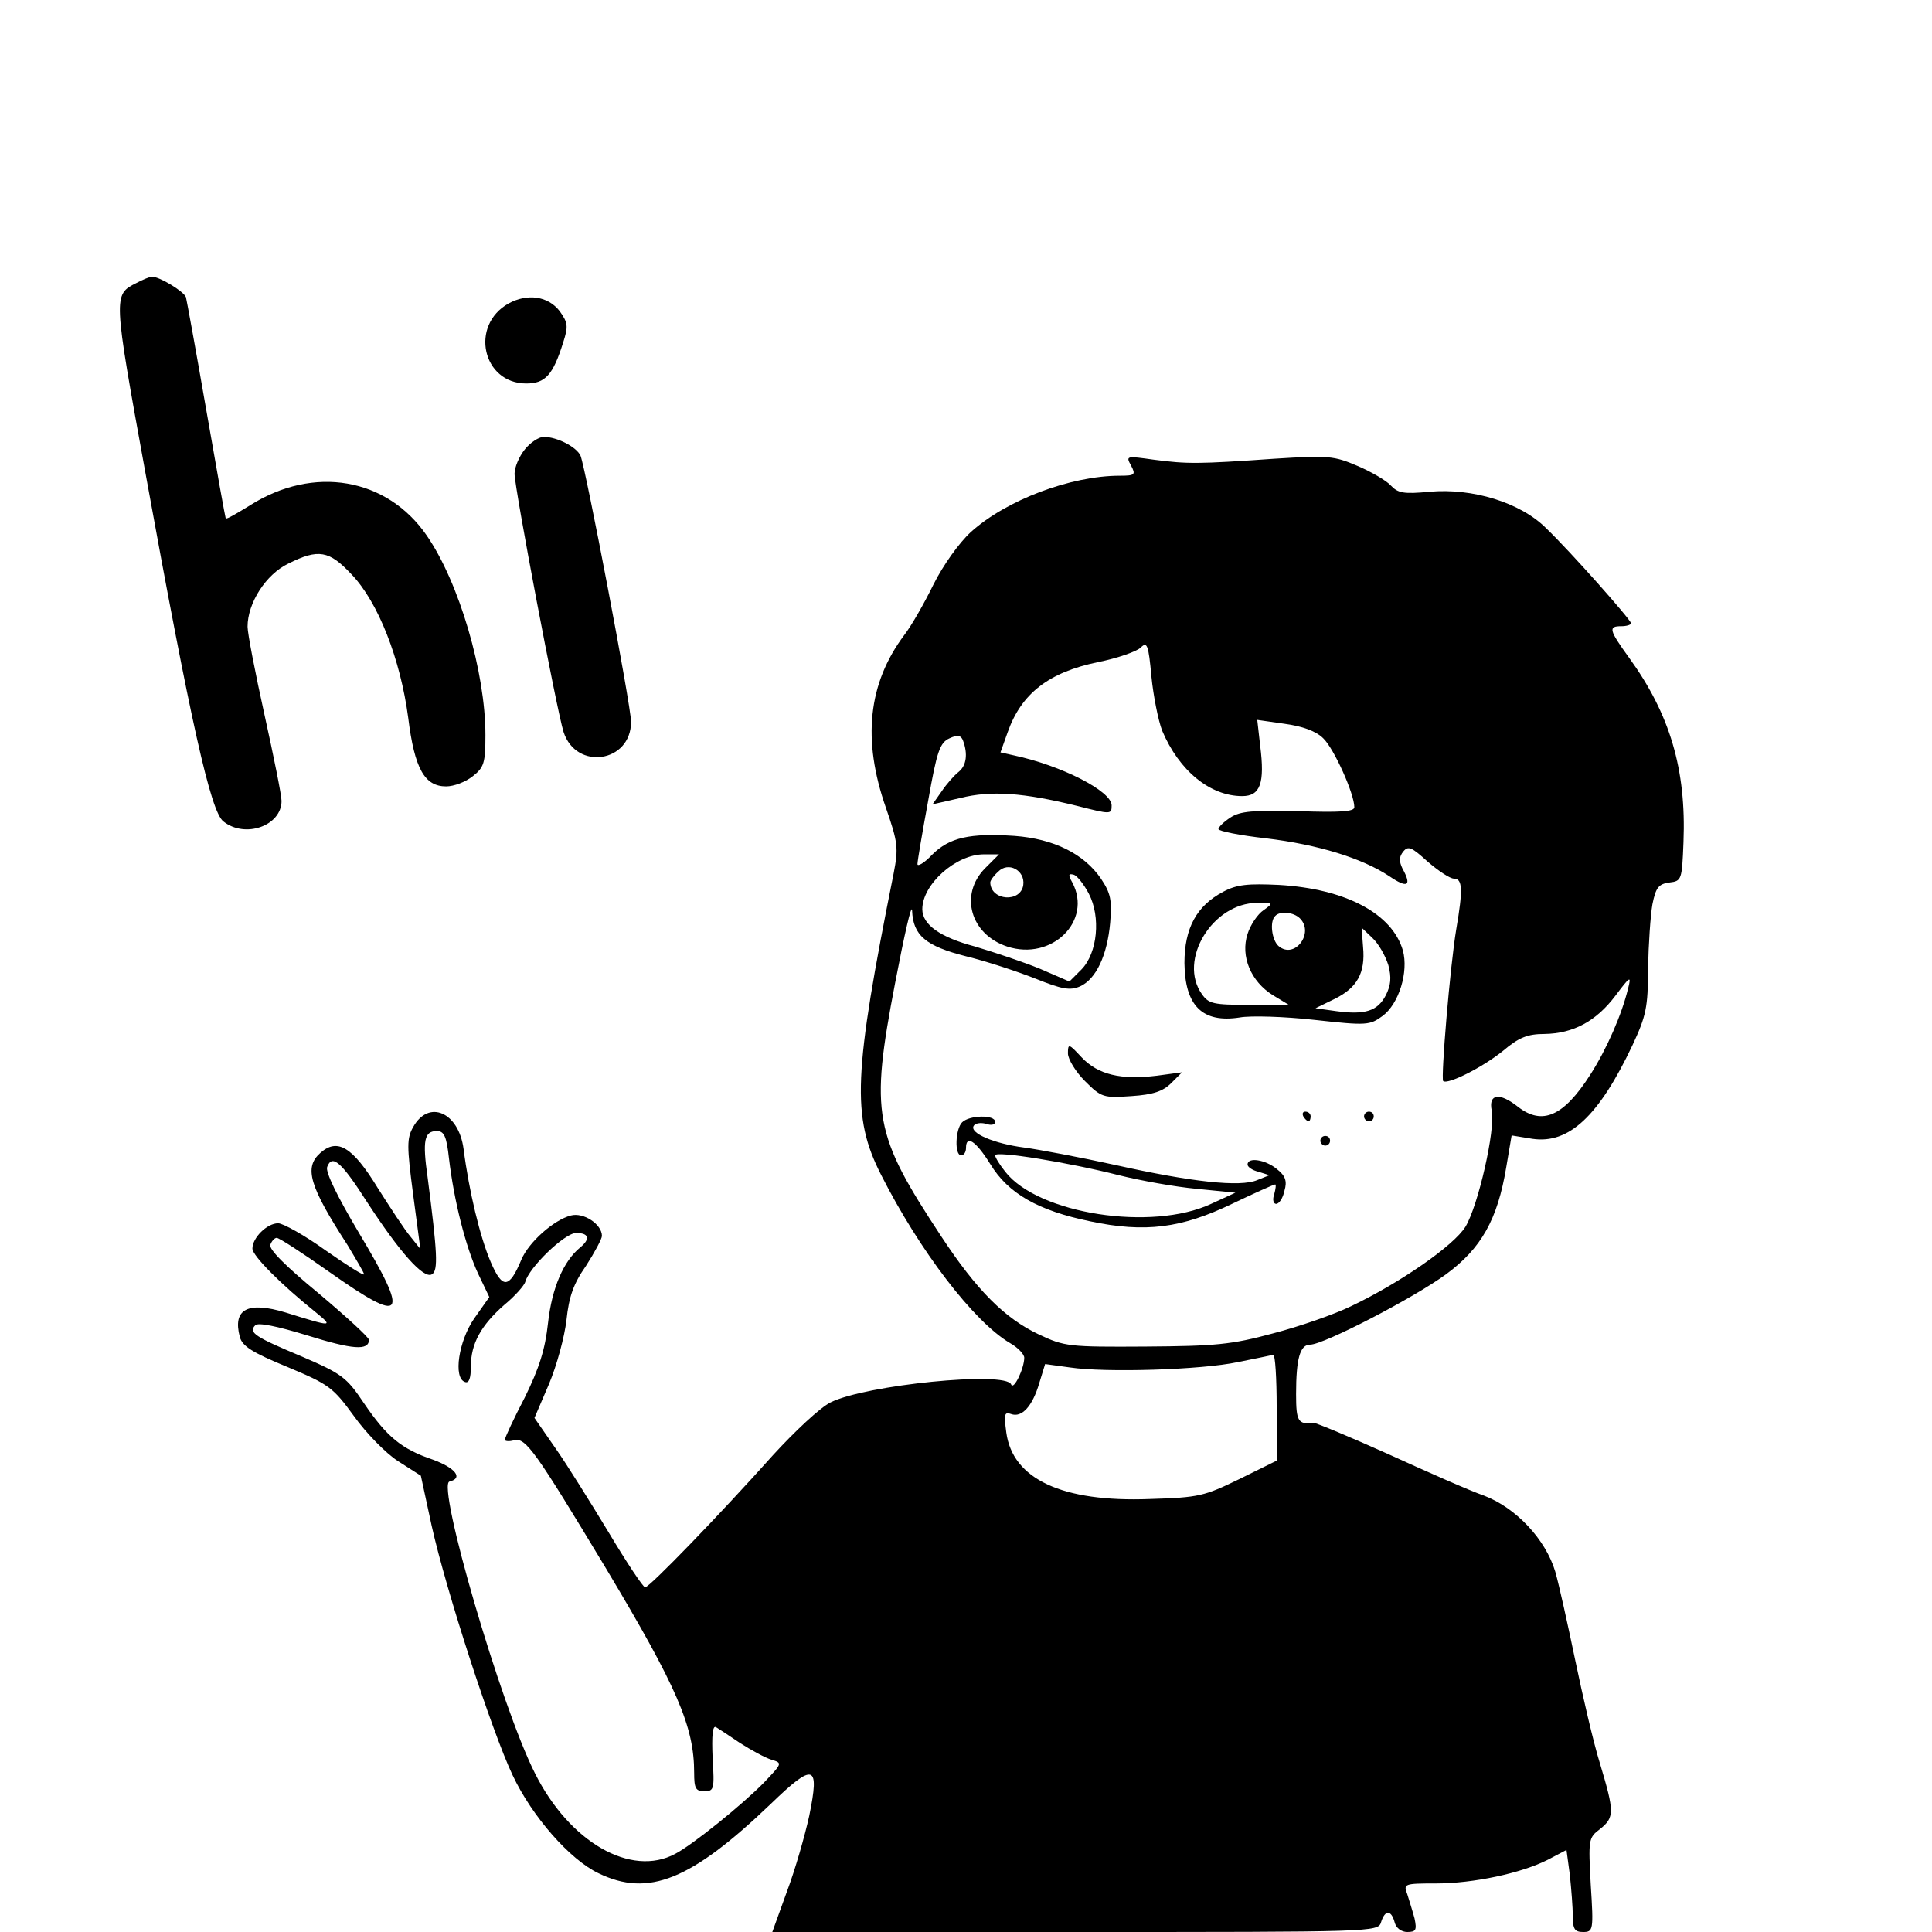 <?xml version="1.0" standalone="no"?>
<!DOCTYPE svg PUBLIC "-//W3C//DTD SVG 20010904//EN"
 "http://www.w3.org/TR/2001/REC-SVG-20010904/DTD/svg10.dtd">
<svg version="1.0" xmlns="http://www.w3.org/2000/svg"
 width="398pt" height="398pt" viewBox="0 0 398 398"
 preserveAspectRatio="xMidYMid meet">
<g transform="translate(0,398) scale(0.1,-0.1)"
fill="#000000" stroke="none">
<path d="M281 3397 c-48 -24 -48 -25 18 -388 95 -523 135 -700 161 -721 45
-36 120 -9 120 42 0 12 -16 91 -35 177 -19 86 -35 168 -35 182 0 49 38 108 84
130 62 31 84 27 130 -22 55 -57 101 -175 117 -296 13 -105 34 -141 78 -141 16
0 40 9 55 21 23 18 26 27 26 85 0 129 -54 314 -121 411 -82 119 -233 145 -364
62 -26 -16 -48 -29 -50 -27 -1 2 -19 102 -40 223 -21 121 -40 225 -42 233 -5
12 -54 42 -70 42 -4 0 -19 -6 -32 -13z"/>
<path d="M1048 3355 c-81 -45 -54 -165 36 -165 39 0 55 17 76 84 11 34 10 41
-7 65 -24 31 -66 37 -105 16z"/>
<path d="M1081 3054 c-12 -15 -21 -37 -21 -50 0 -29 87 -488 101 -532 26 -80
139 -63 139 21 0 33 -93 520 -104 548 -8 18 -48 39 -76 39 -10 0 -28 -12 -39
-26z"/>
<path d="M2330 3021 c10 -19 8 -21 -23 -21 -101 0 -234 -50 -307 -116 -24 -22
-57 -68 -77 -108 -19 -39 -46 -86 -60 -104 -75 -100 -87 -216 -38 -356 25 -72
26 -83 16 -135 -83 -414 -87 -501 -26 -621 79 -156 191 -303 266 -347 16 -9
29 -23 29 -30 0 -22 -22 -68 -27 -55 -11 28 -300 -1 -372 -37 -22 -11 -74 -60
-118 -108 -110 -123 -255 -273 -264 -273 -4 0 -38 51 -75 113 -37 61 -86 140
-110 174 l-43 62 30 70 c16 38 32 97 36 132 5 47 14 74 40 111 18 28 33 56 33
62 0 24 -38 49 -64 42 -35 -9 -87 -55 -102 -91 -25 -60 -39 -61 -63 -5 -22 51
-45 147 -56 233 -10 76 -72 103 -104 45 -13 -23 -13 -39 0 -138 l15 -113 -20
25 c-12 14 -42 60 -68 101 -52 85 -83 103 -118 72 -34 -30 -23 -68 56 -190 18
-30 34 -57 34 -60 0 -4 -36 19 -79 49 -43 31 -88 56 -98 56 -23 0 -53 -30 -53
-52 0 -15 59 -74 130 -131 38 -31 35 -31 -61 -1 -79 24 -110 7 -95 -50 5 -19
25 -32 98 -62 86 -36 94 -42 137 -101 25 -35 66 -77 91 -93 l47 -30 22 -102
c30 -135 124 -424 167 -515 40 -85 118 -174 177 -202 103 -50 191 -14 355 143
89 86 101 82 79 -25 -9 -41 -29 -111 -46 -156 l-30 -83 624 0 c615 0 624 0
630 20 8 26 21 26 28 0 3 -12 14 -20 26 -20 18 0 20 4 15 28 -4 15 -11 37 -15
50 -8 21 -7 22 59 22 77 0 176 21 231 49 l38 20 7 -52 c3 -29 6 -67 6 -84 0
-27 4 -33 21 -33 21 0 22 3 16 97 -5 93 -5 97 19 115 30 24 30 35 0 135 -14
45 -36 141 -51 213 -15 72 -33 154 -41 182 -20 67 -81 132 -147 157 -29 10
-117 49 -196 85 -80 36 -150 65 -155 65 -32 -4 -36 3 -36 59 0 73 8 102 29
102 28 0 213 96 280 145 72 53 106 112 124 221 l11 65 43 -7 c75 -11 137 47
206 193 28 60 32 78 32 158 1 50 5 109 9 132 7 35 13 42 35 45 25 3 26 5 29
83 6 150 -28 264 -112 380 -42 58 -43 65 -16 65 11 0 20 3 20 6 0 7 -124 147
-175 196 -53 53 -152 83 -240 75 -53 -5 -65 -3 -80 13 -9 10 -40 28 -68 40
-49 21 -60 22 -172 15 -157 -11 -179 -11 -248 -2 -57 8 -58 8 -47 -12z m64
-546 c35 -83 99 -135 165 -135 37 0 47 26 37 104 l-6 53 56 -8 c37 -5 65 -15
80 -30 22 -21 64 -114 64 -142 0 -9 -29 -11 -115 -8 -94 2 -120 0 -140 -13
-14 -9 -25 -20 -25 -24 0 -4 44 -13 98 -19 108 -13 198 -41 254 -78 38 -26 47
-20 27 16 -7 15 -7 24 2 35 10 12 17 9 50 -21 22 -19 46 -35 54 -35 18 0 19
-22 5 -104 -13 -78 -32 -307 -27 -313 9 -8 81 28 123 62 33 28 51 35 86 35 59
1 106 26 146 79 30 40 33 42 26 15 -13 -54 -44 -125 -78 -178 -55 -86 -99
-105 -149 -66 -38 30 -61 27 -54 -8 8 -39 -28 -196 -54 -239 -24 -39 -135
-116 -236 -164 -35 -17 -107 -42 -161 -56 -85 -23 -118 -26 -262 -27 -158 -1
-167 0 -220 25 -70 33 -128 91 -201 202 -139 211 -147 251 -95 522 19 99 34
166 35 149 2 -51 28 -73 111 -94 41 -10 105 -31 143 -46 55 -22 71 -25 92 -16
33 15 56 64 62 131 4 47 1 61 -19 91 -35 51 -97 82 -178 88 -92 6 -134 -3
-170 -39 -16 -17 -30 -25 -30 -19 0 6 10 65 22 130 18 102 24 120 44 129 17 8
24 6 28 -5 10 -27 7 -51 -9 -64 -9 -7 -25 -25 -35 -40 l-19 -27 57 13 c64 16
130 11 240 -16 71 -18 72 -18 72 1 0 29 -103 82 -202 103 l-27 6 15 42 c28 79
84 123 186 144 40 8 80 22 88 30 13 13 16 6 22 -60 4 -40 14 -90 22 -111z
m-365 -284 c-53 -54 -30 -136 46 -161 92 -30 176 53 134 132 -9 16 -8 19 3 16
7 -2 21 -20 31 -39 25 -48 18 -122 -15 -156 l-25 -25 -60 26 c-34 14 -94 34
-134 46 -72 19 -109 45 -109 77 0 51 69 113 127 113 l31 0 -29 -29z m79 -34
c-5 -37 -67 -33 -68 5 0 4 7 14 16 22 21 22 56 3 52 -27z m-1183 -564 c10 -85
34 -181 60 -237 l23 -48 -31 -44 c-32 -46 -44 -123 -19 -131 8 -3 12 7 12 32
0 47 21 85 69 127 22 18 41 40 43 47 7 29 81 101 105 101 26 0 30 -12 8 -30
-34 -28 -58 -83 -66 -155 -6 -55 -18 -93 -48 -154 -23 -44 -41 -83 -41 -87 0
-3 9 -4 19 -1 24 6 43 -21 190 -265 146 -244 181 -325 181 -420 0 -32 3 -38
21 -38 20 0 21 4 17 69 -2 46 0 67 7 63 5 -3 28 -18 50 -33 22 -14 51 -30 64
-34 23 -7 23 -7 -15 -47 -45 -46 -148 -129 -183 -147 -91 -49 -218 24 -289
166 -70 138 -203 595 -176 601 29 7 12 28 -34 45 -65 22 -95 47 -142 116 -36
54 -46 61 -127 96 -98 41 -112 50 -97 65 6 6 45 -2 107 -21 93 -29 127 -32
127 -9 0 5 -47 48 -104 96 -68 56 -103 91 -99 100 3 8 9 14 13 14 5 0 53 -31
108 -70 156 -110 167 -96 61 81 -44 74 -69 125 -65 135 10 27 29 11 82 -72 67
-103 117 -160 134 -149 13 8 11 44 -9 199 -11 77 -7 96 19 96 15 0 20 -11 25
-57z m1705 -512 l0 -110 -77 -38 c-72 -35 -83 -38 -184 -41 -181 -7 -283 41
-296 137 -5 38 -4 43 10 38 22 -8 44 16 58 64 l12 39 51 -7 c74 -11 271 -5
346 11 36 7 68 14 73 15 4 0 7 -48 7 -108z"/>
<path d="M2520 2143 c-55 -29 -80 -75 -80 -147 1 -88 37 -124 114 -112 22 4
91 2 154 -5 108 -12 114 -11 140 8 34 25 54 91 42 135 -22 76 -118 127 -255
135 -64 3 -87 1 -115 -14z m83 -38 c-12 -8 -27 -30 -33 -49 -15 -46 7 -98 52
-126 l33 -20 -82 0 c-73 0 -83 2 -97 22 -50 70 22 188 114 188 33 0 34 0 13
-15z m75 -17 c30 -30 -11 -85 -44 -57 -14 12 -19 51 -7 62 10 11 38 8 51 -5z
m182 -96 c7 -26 5 -42 -5 -62 -17 -33 -43 -41 -102 -33 l-43 6 39 19 c47 23
64 54 59 107 l-3 40 22 -21 c13 -12 27 -37 33 -56z"/>
<path d="M2200 1810 c0 -12 16 -38 35 -57 34 -34 38 -35 96 -31 45 3 65 10 82
27 l22 22 -52 -7 c-74 -9 -121 2 -155 38 -26 28 -28 29 -28 8z"/>
<path d="M2685 1680 c3 -5 8 -10 11 -10 2 0 4 5 4 10 0 6 -5 10 -11 10 -5 0
-7 -4 -4 -10z"/>
<path d="M2810 1680 c0 -5 5 -10 10 -10 6 0 10 5 10 10 0 6 -4 10 -10 10 -5 0
-10 -4 -10 -10z"/>
<path d="M1982 1668 c-14 -14 -16 -68 -2 -68 6 0 10 7 10 15 0 28 20 15 50
-33 37 -61 99 -96 206 -118 113 -24 188 -14 292 36 46 22 86 40 89 40 2 0 1
-9 -2 -20 -4 -11 -2 -20 4 -20 6 0 14 12 17 27 6 20 2 31 -16 45 -23 19 -60
25 -60 9 0 -5 10 -12 23 -15 l22 -7 -25 -10 c-35 -15 -135 -4 -292 31 -73 16
-158 32 -188 36 -62 8 -114 30 -104 45 3 5 14 7 25 4 11 -4 19 -2 19 4 0 15
-53 14 -68 -1z m323 -109 c44 -11 116 -24 160 -28 l80 -8 -50 -23 c-122 -57
-356 -21 -424 66 -12 15 -21 30 -21 34 0 10 153 -15 255 -41z"/>
<path d="M2720 1630 c0 -5 5 -10 10 -10 6 0 10 5 10 10 0 6 -4 10 -10 10 -5 0
-10 -4 -10 -10z"/>
</g>
</svg>
